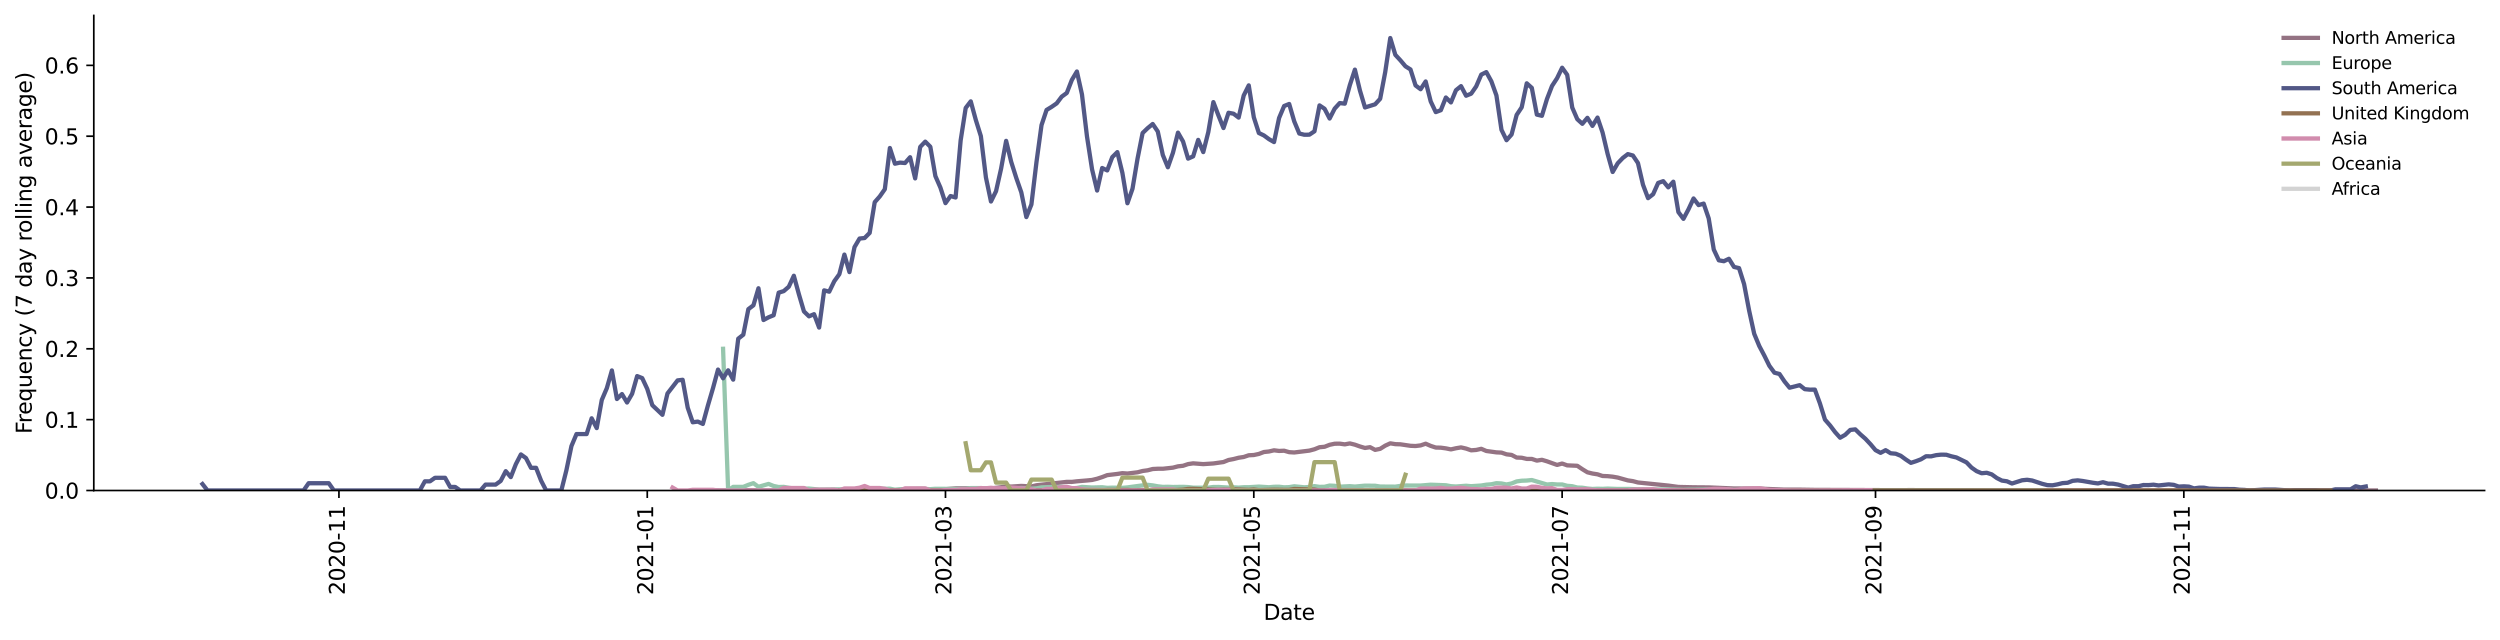 <?xml version="1.0" encoding="utf-8" standalone="no"?>
<!DOCTYPE svg PUBLIC "-//W3C//DTD SVG 1.1//EN"
  "http://www.w3.org/Graphics/SVG/1.1/DTD/svg11.dtd">
<svg height="298.621pt" version="1.1" viewBox="0 0 1166.981 298.621" width="1166.981pt" xmlns="http://www.w3.org/2000/svg" xmlns:xlink="http://www.w3.org/1999/xlink">
 <defs>
  <style type="text/css">*{stroke-linecap:butt;stroke-linejoin:round;}</style>
 </defs>
 <g id="figure_1">
  <g id="patch_1">
   <path d="M 0 298.621 
L 1166.981 298.621 
L 1166.981 0 
L 0 0 
z
" style="fill:#ffffff;"/>
  </g>
  <g id="axes_1">
   <g id="patch_2">
    <path d="M 43.781 228.96 
L 1159.781 228.96 
L 1159.781 7.2 
L 43.781 7.2 
z
" style="fill:#ffffff;"/>
   </g>
   <g id="matplotlib.axis_1">
    <g id="xtick_1">
     <g id="line2d_1">
      <defs>
       <path d="M 0 0 
L 0 3.5 
" id="m25753dcd6e" style="stroke:#000000;stroke-width:0.8;"/>
      </defs>
      <g>
       <use style="stroke:#000000;stroke-width:0.8;" x="158.213" xlink:href="#m25753dcd6e" y="228.96"/>
      </g>
     </g>
     <g id="text_1">
      <!-- 2020-11 -->
      <g transform="translate(160.972 277.743)rotate(-90)scale(0.1 -0.1)">
       <defs>
        <path d="M 1228 531 
L 3431 531 
L 3431 0 
L 469 0 
L 469 531 
Q 828 903 1448 1529 
Q 2069 2156 2228 2338 
Q 2531 2678 2651 2914 
Q 2772 3150 2772 3378 
Q 2772 3750 2511 3984 
Q 2250 4219 1831 4219 
Q 1534 4219 1204 4116 
Q 875 4013 500 3803 
L 500 4441 
Q 881 4594 1212 4672 
Q 1544 4750 1819 4750 
Q 2544 4750 2975 4387 
Q 3406 4025 3406 3419 
Q 3406 3131 3298 2873 
Q 3191 2616 2906 2266 
Q 2828 2175 2409 1742 
Q 1991 1309 1228 531 
z
" id="DejaVuSans-32" transform="scale(0.016)"/>
        <path d="M 2034 4250 
Q 1547 4250 1301 3770 
Q 1056 3291 1056 2328 
Q 1056 1369 1301 889 
Q 1547 409 2034 409 
Q 2525 409 2770 889 
Q 3016 1369 3016 2328 
Q 3016 3291 2770 3770 
Q 2525 4250 2034 4250 
z
M 2034 4750 
Q 2819 4750 3233 4129 
Q 3647 3509 3647 2328 
Q 3647 1150 3233 529 
Q 2819 -91 2034 -91 
Q 1250 -91 836 529 
Q 422 1150 422 2328 
Q 422 3509 836 4129 
Q 1250 4750 2034 4750 
z
" id="DejaVuSans-30" transform="scale(0.016)"/>
        <path d="M 313 2009 
L 1997 2009 
L 1997 1497 
L 313 1497 
L 313 2009 
z
" id="DejaVuSans-2d" transform="scale(0.016)"/>
        <path d="M 794 531 
L 1825 531 
L 1825 4091 
L 703 3866 
L 703 4441 
L 1819 4666 
L 2450 4666 
L 2450 531 
L 3481 531 
L 3481 0 
L 794 0 
L 794 531 
z
" id="DejaVuSans-31" transform="scale(0.016)"/>
       </defs>
       <use xlink:href="#DejaVuSans-32"/>
       <use x="63.623" xlink:href="#DejaVuSans-30"/>
       <use x="127.246" xlink:href="#DejaVuSans-32"/>
       <use x="190.869" xlink:href="#DejaVuSans-30"/>
       <use x="254.492" xlink:href="#DejaVuSans-2d"/>
       <use x="290.576" xlink:href="#DejaVuSans-31"/>
       <use x="354.199" xlink:href="#DejaVuSans-31"/>
      </g>
     </g>
    </g>
    <g id="xtick_2">
     <g id="line2d_2">
      <g>
       <use style="stroke:#000000;stroke-width:0.8;" x="302.136" xlink:href="#m25753dcd6e" y="228.96"/>
      </g>
     </g>
     <g id="text_2">
      <!-- 2021-01 -->
      <g transform="translate(304.896 277.743)rotate(-90)scale(0.1 -0.1)">
       <use xlink:href="#DejaVuSans-32"/>
       <use x="63.623" xlink:href="#DejaVuSans-30"/>
       <use x="127.246" xlink:href="#DejaVuSans-32"/>
       <use x="190.869" xlink:href="#DejaVuSans-31"/>
       <use x="254.492" xlink:href="#DejaVuSans-2d"/>
       <use x="290.576" xlink:href="#DejaVuSans-30"/>
       <use x="354.199" xlink:href="#DejaVuSans-31"/>
      </g>
     </g>
    </g>
    <g id="xtick_3">
     <g id="line2d_3">
      <g>
       <use style="stroke:#000000;stroke-width:0.8;" x="441.342" xlink:href="#m25753dcd6e" y="228.96"/>
      </g>
     </g>
     <g id="text_3">
      <!-- 2021-03 -->
      <g transform="translate(444.101 277.743)rotate(-90)scale(0.1 -0.1)">
       <defs>
        <path d="M 2597 2516 
Q 3050 2419 3304 2112 
Q 3559 1806 3559 1356 
Q 3559 666 3084 287 
Q 2609 -91 1734 -91 
Q 1441 -91 1130 -33 
Q 819 25 488 141 
L 488 750 
Q 750 597 1062 519 
Q 1375 441 1716 441 
Q 2309 441 2620 675 
Q 2931 909 2931 1356 
Q 2931 1769 2642 2001 
Q 2353 2234 1838 2234 
L 1294 2234 
L 1294 2753 
L 1863 2753 
Q 2328 2753 2575 2939 
Q 2822 3125 2822 3475 
Q 2822 3834 2567 4026 
Q 2313 4219 1838 4219 
Q 1578 4219 1281 4162 
Q 984 4106 628 3988 
L 628 4550 
Q 988 4650 1302 4700 
Q 1616 4750 1894 4750 
Q 2613 4750 3031 4423 
Q 3450 4097 3450 3541 
Q 3450 3153 3228 2886 
Q 3006 2619 2597 2516 
z
" id="DejaVuSans-33" transform="scale(0.016)"/>
       </defs>
       <use xlink:href="#DejaVuSans-32"/>
       <use x="63.623" xlink:href="#DejaVuSans-30"/>
       <use x="127.246" xlink:href="#DejaVuSans-32"/>
       <use x="190.869" xlink:href="#DejaVuSans-31"/>
       <use x="254.492" xlink:href="#DejaVuSans-2d"/>
       <use x="290.576" xlink:href="#DejaVuSans-30"/>
       <use x="354.199" xlink:href="#DejaVuSans-33"/>
      </g>
     </g>
    </g>
    <g id="xtick_4">
     <g id="line2d_4">
      <g>
       <use style="stroke:#000000;stroke-width:0.8;" x="585.265" xlink:href="#m25753dcd6e" y="228.96"/>
      </g>
     </g>
     <g id="text_4">
      <!-- 2021-05 -->
      <g transform="translate(588.025 277.743)rotate(-90)scale(0.1 -0.1)">
       <defs>
        <path d="M 691 4666 
L 3169 4666 
L 3169 4134 
L 1269 4134 
L 1269 2991 
Q 1406 3038 1543 3061 
Q 1681 3084 1819 3084 
Q 2600 3084 3056 2656 
Q 3513 2228 3513 1497 
Q 3513 744 3044 326 
Q 2575 -91 1722 -91 
Q 1428 -91 1123 -41 
Q 819 9 494 109 
L 494 744 
Q 775 591 1075 516 
Q 1375 441 1709 441 
Q 2250 441 2565 725 
Q 2881 1009 2881 1497 
Q 2881 1984 2565 2268 
Q 2250 2553 1709 2553 
Q 1456 2553 1204 2497 
Q 953 2441 691 2322 
L 691 4666 
z
" id="DejaVuSans-35" transform="scale(0.016)"/>
       </defs>
       <use xlink:href="#DejaVuSans-32"/>
       <use x="63.623" xlink:href="#DejaVuSans-30"/>
       <use x="127.246" xlink:href="#DejaVuSans-32"/>
       <use x="190.869" xlink:href="#DejaVuSans-31"/>
       <use x="254.492" xlink:href="#DejaVuSans-2d"/>
       <use x="290.576" xlink:href="#DejaVuSans-30"/>
       <use x="354.199" xlink:href="#DejaVuSans-35"/>
      </g>
     </g>
    </g>
    <g id="xtick_5">
     <g id="line2d_5">
      <g>
       <use style="stroke:#000000;stroke-width:0.8;" x="729.189" xlink:href="#m25753dcd6e" y="228.96"/>
      </g>
     </g>
     <g id="text_5">
      <!-- 2021-07 -->
      <g transform="translate(731.949 277.743)rotate(-90)scale(0.1 -0.1)">
       <defs>
        <path d="M 525 4666 
L 3525 4666 
L 3525 4397 
L 1831 0 
L 1172 0 
L 2766 4134 
L 525 4134 
L 525 4666 
z
" id="DejaVuSans-37" transform="scale(0.016)"/>
       </defs>
       <use xlink:href="#DejaVuSans-32"/>
       <use x="63.623" xlink:href="#DejaVuSans-30"/>
       <use x="127.246" xlink:href="#DejaVuSans-32"/>
       <use x="190.869" xlink:href="#DejaVuSans-31"/>
       <use x="254.492" xlink:href="#DejaVuSans-2d"/>
       <use x="290.576" xlink:href="#DejaVuSans-30"/>
       <use x="354.199" xlink:href="#DejaVuSans-37"/>
      </g>
     </g>
    </g>
    <g id="xtick_6">
     <g id="line2d_6">
      <g>
       <use style="stroke:#000000;stroke-width:0.8;" x="875.473" xlink:href="#m25753dcd6e" y="228.96"/>
      </g>
     </g>
     <g id="text_6">
      <!-- 2021-09 -->
      <g transform="translate(878.232 277.743)rotate(-90)scale(0.1 -0.1)">
       <defs>
        <path d="M 703 97 
L 703 672 
Q 941 559 1184 500 
Q 1428 441 1663 441 
Q 2288 441 2617 861 
Q 2947 1281 2994 2138 
Q 2813 1869 2534 1725 
Q 2256 1581 1919 1581 
Q 1219 1581 811 2004 
Q 403 2428 403 3163 
Q 403 3881 828 4315 
Q 1253 4750 1959 4750 
Q 2769 4750 3195 4129 
Q 3622 3509 3622 2328 
Q 3622 1225 3098 567 
Q 2575 -91 1691 -91 
Q 1453 -91 1209 -44 
Q 966 3 703 97 
z
M 1959 2075 
Q 2384 2075 2632 2365 
Q 2881 2656 2881 3163 
Q 2881 3666 2632 3958 
Q 2384 4250 1959 4250 
Q 1534 4250 1286 3958 
Q 1038 3666 1038 3163 
Q 1038 2656 1286 2365 
Q 1534 2075 1959 2075 
z
" id="DejaVuSans-39" transform="scale(0.016)"/>
       </defs>
       <use xlink:href="#DejaVuSans-32"/>
       <use x="63.623" xlink:href="#DejaVuSans-30"/>
       <use x="127.246" xlink:href="#DejaVuSans-32"/>
       <use x="190.869" xlink:href="#DejaVuSans-31"/>
       <use x="254.492" xlink:href="#DejaVuSans-2d"/>
       <use x="290.576" xlink:href="#DejaVuSans-30"/>
       <use x="354.199" xlink:href="#DejaVuSans-39"/>
      </g>
     </g>
    </g>
    <g id="xtick_7">
     <g id="line2d_7">
      <g>
       <use style="stroke:#000000;stroke-width:0.8;" x="1019.396" xlink:href="#m25753dcd6e" y="228.96"/>
      </g>
     </g>
     <g id="text_7">
      <!-- 2021-11 -->
      <g transform="translate(1022.156 277.743)rotate(-90)scale(0.1 -0.1)">
       <use xlink:href="#DejaVuSans-32"/>
       <use x="63.623" xlink:href="#DejaVuSans-30"/>
       <use x="127.246" xlink:href="#DejaVuSans-32"/>
       <use x="190.869" xlink:href="#DejaVuSans-31"/>
       <use x="254.492" xlink:href="#DejaVuSans-2d"/>
       <use x="290.576" xlink:href="#DejaVuSans-31"/>
       <use x="354.199" xlink:href="#DejaVuSans-31"/>
      </g>
     </g>
    </g>
    <g id="text_8">
     <!-- Date -->
     <g transform="translate(589.83 289.341)scale(0.1 -0.1)">
      <defs>
       <path d="M 1259 4147 
L 1259 519 
L 2022 519 
Q 2988 519 3436 956 
Q 3884 1394 3884 2338 
Q 3884 3275 3436 3711 
Q 2988 4147 2022 4147 
L 1259 4147 
z
M 628 4666 
L 1925 4666 
Q 3281 4666 3915 4102 
Q 4550 3538 4550 2338 
Q 4550 1131 3912 565 
Q 3275 0 1925 0 
L 628 0 
L 628 4666 
z
" id="DejaVuSans-44" transform="scale(0.016)"/>
       <path d="M 2194 1759 
Q 1497 1759 1228 1600 
Q 959 1441 959 1056 
Q 959 750 1161 570 
Q 1363 391 1709 391 
Q 2188 391 2477 730 
Q 2766 1069 2766 1631 
L 2766 1759 
L 2194 1759 
z
M 3341 1997 
L 3341 0 
L 2766 0 
L 2766 531 
Q 2569 213 2275 61 
Q 1981 -91 1556 -91 
Q 1019 -91 701 211 
Q 384 513 384 1019 
Q 384 1609 779 1909 
Q 1175 2209 1959 2209 
L 2766 2209 
L 2766 2266 
Q 2766 2663 2505 2880 
Q 2244 3097 1772 3097 
Q 1472 3097 1187 3025 
Q 903 2953 641 2809 
L 641 3341 
Q 956 3463 1253 3523 
Q 1550 3584 1831 3584 
Q 2591 3584 2966 3190 
Q 3341 2797 3341 1997 
z
" id="DejaVuSans-61" transform="scale(0.016)"/>
       <path d="M 1172 4494 
L 1172 3500 
L 2356 3500 
L 2356 3053 
L 1172 3053 
L 1172 1153 
Q 1172 725 1289 603 
Q 1406 481 1766 481 
L 2356 481 
L 2356 0 
L 1766 0 
Q 1100 0 847 248 
Q 594 497 594 1153 
L 594 3053 
L 172 3053 
L 172 3500 
L 594 3500 
L 594 4494 
L 1172 4494 
z
" id="DejaVuSans-74" transform="scale(0.016)"/>
       <path d="M 3597 1894 
L 3597 1613 
L 953 1613 
Q 991 1019 1311 708 
Q 1631 397 2203 397 
Q 2534 397 2845 478 
Q 3156 559 3463 722 
L 3463 178 
Q 3153 47 2828 -22 
Q 2503 -91 2169 -91 
Q 1331 -91 842 396 
Q 353 884 353 1716 
Q 353 2575 817 3079 
Q 1281 3584 2069 3584 
Q 2775 3584 3186 3129 
Q 3597 2675 3597 1894 
z
M 3022 2063 
Q 3016 2534 2758 2815 
Q 2500 3097 2075 3097 
Q 1594 3097 1305 2825 
Q 1016 2553 972 2059 
L 3022 2063 
z
" id="DejaVuSans-65" transform="scale(0.016)"/>
      </defs>
      <use xlink:href="#DejaVuSans-44"/>
      <use x="77.002" xlink:href="#DejaVuSans-61"/>
      <use x="138.281" xlink:href="#DejaVuSans-74"/>
      <use x="177.49" xlink:href="#DejaVuSans-65"/>
     </g>
    </g>
   </g>
   <g id="matplotlib.axis_2">
    <g id="ytick_1">
     <g id="line2d_8">
      <defs>
       <path d="M 0 0 
L -3.5 0 
" id="mf85744690d" style="stroke:#000000;stroke-width:0.8;"/>
      </defs>
      <g>
       <use style="stroke:#000000;stroke-width:0.8;" x="43.781" xlink:href="#mf85744690d" y="228.96"/>
      </g>
     </g>
     <g id="text_9">
      <!-- 0.0 -->
      <g transform="translate(20.878 232.759)scale(0.1 -0.1)">
       <defs>
        <path d="M 684 794 
L 1344 794 
L 1344 0 
L 684 0 
L 684 794 
z
" id="DejaVuSans-2e" transform="scale(0.016)"/>
       </defs>
       <use xlink:href="#DejaVuSans-30"/>
       <use x="63.623" xlink:href="#DejaVuSans-2e"/>
       <use x="95.41" xlink:href="#DejaVuSans-30"/>
      </g>
     </g>
    </g>
    <g id="ytick_2">
     <g id="line2d_9">
      <g>
       <use style="stroke:#000000;stroke-width:0.8;" x="43.781" xlink:href="#mf85744690d" y="195.885"/>
      </g>
     </g>
     <g id="text_10">
      <!-- 0.1 -->
      <g transform="translate(20.878 199.684)scale(0.1 -0.1)">
       <use xlink:href="#DejaVuSans-30"/>
       <use x="63.623" xlink:href="#DejaVuSans-2e"/>
       <use x="95.41" xlink:href="#DejaVuSans-31"/>
      </g>
     </g>
    </g>
    <g id="ytick_3">
     <g id="line2d_10">
      <g>
       <use style="stroke:#000000;stroke-width:0.8;" x="43.781" xlink:href="#mf85744690d" y="162.809"/>
      </g>
     </g>
     <g id="text_11">
      <!-- 0.2 -->
      <g transform="translate(20.878 166.609)scale(0.1 -0.1)">
       <use xlink:href="#DejaVuSans-30"/>
       <use x="63.623" xlink:href="#DejaVuSans-2e"/>
       <use x="95.41" xlink:href="#DejaVuSans-32"/>
      </g>
     </g>
    </g>
    <g id="ytick_4">
     <g id="line2d_11">
      <g>
       <use style="stroke:#000000;stroke-width:0.8;" x="43.781" xlink:href="#mf85744690d" y="129.734"/>
      </g>
     </g>
     <g id="text_12">
      <!-- 0.3 -->
      <g transform="translate(20.878 133.533)scale(0.1 -0.1)">
       <use xlink:href="#DejaVuSans-30"/>
       <use x="63.623" xlink:href="#DejaVuSans-2e"/>
       <use x="95.41" xlink:href="#DejaVuSans-33"/>
      </g>
     </g>
    </g>
    <g id="ytick_5">
     <g id="line2d_12">
      <g>
       <use style="stroke:#000000;stroke-width:0.8;" x="43.781" xlink:href="#mf85744690d" y="96.659"/>
      </g>
     </g>
     <g id="text_13">
      <!-- 0.4 -->
      <g transform="translate(20.878 100.458)scale(0.1 -0.1)">
       <defs>
        <path d="M 2419 4116 
L 825 1625 
L 2419 1625 
L 2419 4116 
z
M 2253 4666 
L 3047 4666 
L 3047 1625 
L 3713 1625 
L 3713 1100 
L 3047 1100 
L 3047 0 
L 2419 0 
L 2419 1100 
L 313 1100 
L 313 1709 
L 2253 4666 
z
" id="DejaVuSans-34" transform="scale(0.016)"/>
       </defs>
       <use xlink:href="#DejaVuSans-30"/>
       <use x="63.623" xlink:href="#DejaVuSans-2e"/>
       <use x="95.41" xlink:href="#DejaVuSans-34"/>
      </g>
     </g>
    </g>
    <g id="ytick_6">
     <g id="line2d_13">
      <g>
       <use style="stroke:#000000;stroke-width:0.8;" x="43.781" xlink:href="#mf85744690d" y="63.584"/>
      </g>
     </g>
     <g id="text_14">
      <!-- 0.5 -->
      <g transform="translate(20.878 67.383)scale(0.1 -0.1)">
       <use xlink:href="#DejaVuSans-30"/>
       <use x="63.623" xlink:href="#DejaVuSans-2e"/>
       <use x="95.41" xlink:href="#DejaVuSans-35"/>
      </g>
     </g>
    </g>
    <g id="ytick_7">
     <g id="line2d_14">
      <g>
       <use style="stroke:#000000;stroke-width:0.8;" x="43.781" xlink:href="#mf85744690d" y="30.508"/>
      </g>
     </g>
     <g id="text_15">
      <!-- 0.6 -->
      <g transform="translate(20.878 34.307)scale(0.1 -0.1)">
       <defs>
        <path d="M 2113 2584 
Q 1688 2584 1439 2293 
Q 1191 2003 1191 1497 
Q 1191 994 1439 701 
Q 1688 409 2113 409 
Q 2538 409 2786 701 
Q 3034 994 3034 1497 
Q 3034 2003 2786 2293 
Q 2538 2584 2113 2584 
z
M 3366 4563 
L 3366 3988 
Q 3128 4100 2886 4159 
Q 2644 4219 2406 4219 
Q 1781 4219 1451 3797 
Q 1122 3375 1075 2522 
Q 1259 2794 1537 2939 
Q 1816 3084 2150 3084 
Q 2853 3084 3261 2657 
Q 3669 2231 3669 1497 
Q 3669 778 3244 343 
Q 2819 -91 2113 -91 
Q 1303 -91 875 529 
Q 447 1150 447 2328 
Q 447 3434 972 4092 
Q 1497 4750 2381 4750 
Q 2619 4750 2861 4703 
Q 3103 4656 3366 4563 
z
" id="DejaVuSans-36" transform="scale(0.016)"/>
       </defs>
       <use xlink:href="#DejaVuSans-30"/>
       <use x="63.623" xlink:href="#DejaVuSans-2e"/>
       <use x="95.41" xlink:href="#DejaVuSans-36"/>
      </g>
     </g>
    </g>
    <g id="text_16">
     <!-- Frequency (7 day rolling average) -->
     <g transform="translate(14.798 202.529)rotate(-90)scale(0.1 -0.1)">
      <defs>
       <path d="M 628 4666 
L 3309 4666 
L 3309 4134 
L 1259 4134 
L 1259 2759 
L 3109 2759 
L 3109 2228 
L 1259 2228 
L 1259 0 
L 628 0 
L 628 4666 
z
" id="DejaVuSans-46" transform="scale(0.016)"/>
       <path d="M 2631 2963 
Q 2534 3019 2420 3045 
Q 2306 3072 2169 3072 
Q 1681 3072 1420 2755 
Q 1159 2438 1159 1844 
L 1159 0 
L 581 0 
L 581 3500 
L 1159 3500 
L 1159 2956 
Q 1341 3275 1631 3429 
Q 1922 3584 2338 3584 
Q 2397 3584 2469 3576 
Q 2541 3569 2628 3553 
L 2631 2963 
z
" id="DejaVuSans-72" transform="scale(0.016)"/>
       <path d="M 947 1747 
Q 947 1113 1208 752 
Q 1469 391 1925 391 
Q 2381 391 2643 752 
Q 2906 1113 2906 1747 
Q 2906 2381 2643 2742 
Q 2381 3103 1925 3103 
Q 1469 3103 1208 2742 
Q 947 2381 947 1747 
z
M 2906 525 
Q 2725 213 2448 61 
Q 2172 -91 1784 -91 
Q 1150 -91 751 415 
Q 353 922 353 1747 
Q 353 2572 751 3078 
Q 1150 3584 1784 3584 
Q 2172 3584 2448 3432 
Q 2725 3281 2906 2969 
L 2906 3500 
L 3481 3500 
L 3481 -1331 
L 2906 -1331 
L 2906 525 
z
" id="DejaVuSans-71" transform="scale(0.016)"/>
       <path d="M 544 1381 
L 544 3500 
L 1119 3500 
L 1119 1403 
Q 1119 906 1312 657 
Q 1506 409 1894 409 
Q 2359 409 2629 706 
Q 2900 1003 2900 1516 
L 2900 3500 
L 3475 3500 
L 3475 0 
L 2900 0 
L 2900 538 
Q 2691 219 2414 64 
Q 2138 -91 1772 -91 
Q 1169 -91 856 284 
Q 544 659 544 1381 
z
M 1991 3584 
L 1991 3584 
z
" id="DejaVuSans-75" transform="scale(0.016)"/>
       <path d="M 3513 2113 
L 3513 0 
L 2938 0 
L 2938 2094 
Q 2938 2591 2744 2837 
Q 2550 3084 2163 3084 
Q 1697 3084 1428 2787 
Q 1159 2491 1159 1978 
L 1159 0 
L 581 0 
L 581 3500 
L 1159 3500 
L 1159 2956 
Q 1366 3272 1645 3428 
Q 1925 3584 2291 3584 
Q 2894 3584 3203 3211 
Q 3513 2838 3513 2113 
z
" id="DejaVuSans-6e" transform="scale(0.016)"/>
       <path d="M 3122 3366 
L 3122 2828 
Q 2878 2963 2633 3030 
Q 2388 3097 2138 3097 
Q 1578 3097 1268 2742 
Q 959 2388 959 1747 
Q 959 1106 1268 751 
Q 1578 397 2138 397 
Q 2388 397 2633 464 
Q 2878 531 3122 666 
L 3122 134 
Q 2881 22 2623 -34 
Q 2366 -91 2075 -91 
Q 1284 -91 818 406 
Q 353 903 353 1747 
Q 353 2603 823 3093 
Q 1294 3584 2113 3584 
Q 2378 3584 2631 3529 
Q 2884 3475 3122 3366 
z
" id="DejaVuSans-63" transform="scale(0.016)"/>
       <path d="M 2059 -325 
Q 1816 -950 1584 -1140 
Q 1353 -1331 966 -1331 
L 506 -1331 
L 506 -850 
L 844 -850 
Q 1081 -850 1212 -737 
Q 1344 -625 1503 -206 
L 1606 56 
L 191 3500 
L 800 3500 
L 1894 763 
L 2988 3500 
L 3597 3500 
L 2059 -325 
z
" id="DejaVuSans-79" transform="scale(0.016)"/>
       <path id="DejaVuSans-20" transform="scale(0.016)"/>
       <path d="M 1984 4856 
Q 1566 4138 1362 3434 
Q 1159 2731 1159 2009 
Q 1159 1288 1364 580 
Q 1569 -128 1984 -844 
L 1484 -844 
Q 1016 -109 783 600 
Q 550 1309 550 2009 
Q 550 2706 781 3412 
Q 1013 4119 1484 4856 
L 1984 4856 
z
" id="DejaVuSans-28" transform="scale(0.016)"/>
       <path d="M 2906 2969 
L 2906 4863 
L 3481 4863 
L 3481 0 
L 2906 0 
L 2906 525 
Q 2725 213 2448 61 
Q 2172 -91 1784 -91 
Q 1150 -91 751 415 
Q 353 922 353 1747 
Q 353 2572 751 3078 
Q 1150 3584 1784 3584 
Q 2172 3584 2448 3432 
Q 2725 3281 2906 2969 
z
M 947 1747 
Q 947 1113 1208 752 
Q 1469 391 1925 391 
Q 2381 391 2643 752 
Q 2906 1113 2906 1747 
Q 2906 2381 2643 2742 
Q 2381 3103 1925 3103 
Q 1469 3103 1208 2742 
Q 947 2381 947 1747 
z
" id="DejaVuSans-64" transform="scale(0.016)"/>
       <path d="M 1959 3097 
Q 1497 3097 1228 2736 
Q 959 2375 959 1747 
Q 959 1119 1226 758 
Q 1494 397 1959 397 
Q 2419 397 2687 759 
Q 2956 1122 2956 1747 
Q 2956 2369 2687 2733 
Q 2419 3097 1959 3097 
z
M 1959 3584 
Q 2709 3584 3137 3096 
Q 3566 2609 3566 1747 
Q 3566 888 3137 398 
Q 2709 -91 1959 -91 
Q 1206 -91 779 398 
Q 353 888 353 1747 
Q 353 2609 779 3096 
Q 1206 3584 1959 3584 
z
" id="DejaVuSans-6f" transform="scale(0.016)"/>
       <path d="M 603 4863 
L 1178 4863 
L 1178 0 
L 603 0 
L 603 4863 
z
" id="DejaVuSans-6c" transform="scale(0.016)"/>
       <path d="M 603 3500 
L 1178 3500 
L 1178 0 
L 603 0 
L 603 3500 
z
M 603 4863 
L 1178 4863 
L 1178 4134 
L 603 4134 
L 603 4863 
z
" id="DejaVuSans-69" transform="scale(0.016)"/>
       <path d="M 2906 1791 
Q 2906 2416 2648 2759 
Q 2391 3103 1925 3103 
Q 1463 3103 1205 2759 
Q 947 2416 947 1791 
Q 947 1169 1205 825 
Q 1463 481 1925 481 
Q 2391 481 2648 825 
Q 2906 1169 2906 1791 
z
M 3481 434 
Q 3481 -459 3084 -895 
Q 2688 -1331 1869 -1331 
Q 1566 -1331 1297 -1286 
Q 1028 -1241 775 -1147 
L 775 -588 
Q 1028 -725 1275 -790 
Q 1522 -856 1778 -856 
Q 2344 -856 2625 -561 
Q 2906 -266 2906 331 
L 2906 616 
Q 2728 306 2450 153 
Q 2172 0 1784 0 
Q 1141 0 747 490 
Q 353 981 353 1791 
Q 353 2603 747 3093 
Q 1141 3584 1784 3584 
Q 2172 3584 2450 3431 
Q 2728 3278 2906 2969 
L 2906 3500 
L 3481 3500 
L 3481 434 
z
" id="DejaVuSans-67" transform="scale(0.016)"/>
       <path d="M 191 3500 
L 800 3500 
L 1894 563 
L 2988 3500 
L 3597 3500 
L 2284 0 
L 1503 0 
L 191 3500 
z
" id="DejaVuSans-76" transform="scale(0.016)"/>
       <path d="M 513 4856 
L 1013 4856 
Q 1481 4119 1714 3412 
Q 1947 2706 1947 2009 
Q 1947 1309 1714 600 
Q 1481 -109 1013 -844 
L 513 -844 
Q 928 -128 1133 580 
Q 1338 1288 1338 2009 
Q 1338 2731 1133 3434 
Q 928 4138 513 4856 
z
" id="DejaVuSans-29" transform="scale(0.016)"/>
      </defs>
      <use xlink:href="#DejaVuSans-46"/>
      <use x="50.27" xlink:href="#DejaVuSans-72"/>
      <use x="89.133" xlink:href="#DejaVuSans-65"/>
      <use x="150.656" xlink:href="#DejaVuSans-71"/>
      <use x="214.133" xlink:href="#DejaVuSans-75"/>
      <use x="277.512" xlink:href="#DejaVuSans-65"/>
      <use x="339.035" xlink:href="#DejaVuSans-6e"/>
      <use x="402.414" xlink:href="#DejaVuSans-63"/>
      <use x="457.395" xlink:href="#DejaVuSans-79"/>
      <use x="516.574" xlink:href="#DejaVuSans-20"/>
      <use x="548.361" xlink:href="#DejaVuSans-28"/>
      <use x="587.375" xlink:href="#DejaVuSans-37"/>
      <use x="650.998" xlink:href="#DejaVuSans-20"/>
      <use x="682.785" xlink:href="#DejaVuSans-64"/>
      <use x="746.262" xlink:href="#DejaVuSans-61"/>
      <use x="807.541" xlink:href="#DejaVuSans-79"/>
      <use x="866.721" xlink:href="#DejaVuSans-20"/>
      <use x="898.508" xlink:href="#DejaVuSans-72"/>
      <use x="937.371" xlink:href="#DejaVuSans-6f"/>
      <use x="998.553" xlink:href="#DejaVuSans-6c"/>
      <use x="1026.336" xlink:href="#DejaVuSans-6c"/>
      <use x="1054.119" xlink:href="#DejaVuSans-69"/>
      <use x="1081.902" xlink:href="#DejaVuSans-6e"/>
      <use x="1145.281" xlink:href="#DejaVuSans-67"/>
      <use x="1208.758" xlink:href="#DejaVuSans-20"/>
      <use x="1240.545" xlink:href="#DejaVuSans-61"/>
      <use x="1301.824" xlink:href="#DejaVuSans-76"/>
      <use x="1361.004" xlink:href="#DejaVuSans-65"/>
      <use x="1422.527" xlink:href="#DejaVuSans-72"/>
      <use x="1463.641" xlink:href="#DejaVuSans-61"/>
      <use x="1524.92" xlink:href="#DejaVuSans-67"/>
      <use x="1588.396" xlink:href="#DejaVuSans-65"/>
      <use x="1649.92" xlink:href="#DejaVuSans-29"/>
     </g>
    </g>
   </g>
   <g id="line2d_15">
    <path clip-path="url(#p0a64ebe422)" d="M 330.449 228.875 
L 337.528 228.96 
L 342.246 228.866 
L 349.325 228.806 
L 354.043 228.901 
L 363.481 228.935 
L 372.919 228.91 
L 382.356 228.937 
L 401.232 228.81 
L 405.95 228.845 
L 410.669 228.808 
L 420.107 228.894 
L 422.466 228.92 
L 431.904 228.457 
L 441.342 228.359 
L 446.06 227.967 
L 453.139 227.95 
L 457.857 228.148 
L 460.217 228.007 
L 462.576 227.989 
L 467.295 227.44 
L 469.654 227.038 
L 472.014 227.128 
L 476.733 226.823 
L 481.451 227.071 
L 483.811 226.521 
L 497.967 224.931 
L 500.327 224.947 
L 502.686 224.669 
L 507.405 224.274 
L 509.764 224.04 
L 512.124 223.475 
L 514.483 222.703 
L 516.843 221.793 
L 521.561 221.23 
L 523.921 220.868 
L 526.28 221.041 
L 530.999 220.467 
L 533.358 219.856 
L 535.718 219.532 
L 538.077 218.928 
L 540.437 218.81 
L 542.796 218.812 
L 547.515 218.295 
L 549.874 217.684 
L 552.234 217.423 
L 554.593 216.635 
L 556.952 216.288 
L 561.671 216.647 
L 566.39 216.34 
L 571.109 215.675 
L 573.468 214.725 
L 575.828 214.277 
L 578.187 213.673 
L 580.547 213.316 
L 582.906 212.517 
L 585.265 212.399 
L 587.625 211.893 
L 589.984 210.999 
L 592.344 210.749 
L 594.703 210.201 
L 597.062 210.496 
L 599.422 210.39 
L 601.781 211.066 
L 604.141 211.211 
L 611.219 210.343 
L 613.578 209.714 
L 615.938 208.769 
L 618.297 208.548 
L 620.657 207.63 
L 623.016 207.127 
L 625.375 207.092 
L 627.735 207.428 
L 630.094 206.982 
L 632.454 207.569 
L 634.813 208.409 
L 637.172 209.106 
L 639.532 208.736 
L 641.891 209.998 
L 644.251 209.515 
L 646.61 208.031 
L 648.969 206.941 
L 651.329 207.327 
L 653.688 207.401 
L 658.407 208.1 
L 660.766 208.2 
L 663.126 207.91 
L 665.485 207.118 
L 667.845 208.143 
L 670.204 208.914 
L 672.563 208.975 
L 674.923 209.296 
L 677.282 209.778 
L 679.642 209.239 
L 682.001 208.845 
L 684.361 209.392 
L 686.72 210.206 
L 689.079 210.033 
L 691.439 209.5 
L 693.798 210.516 
L 698.517 211.161 
L 700.876 211.272 
L 703.236 212.077 
L 705.595 212.357 
L 707.955 213.581 
L 710.314 213.671 
L 712.673 214.217 
L 715.033 214.223 
L 717.392 215.008 
L 719.752 214.635 
L 722.111 215.337 
L 726.83 217.026 
L 729.189 216.377 
L 731.549 217.223 
L 736.268 217.429 
L 738.627 219.015 
L 740.986 220.462 
L 743.346 221.04 
L 745.705 221.41 
L 748.065 222.185 
L 750.424 222.269 
L 752.783 222.508 
L 755.143 222.92 
L 759.862 224.242 
L 762.221 224.591 
L 764.58 225.22 
L 778.737 226.665 
L 783.456 227.299 
L 790.534 227.46 
L 797.612 227.517 
L 809.409 228.018 
L 821.206 228.074 
L 833.003 228.556 
L 840.081 228.546 
L 847.16 228.663 
L 861.316 228.707 
L 884.91 228.812 
L 891.988 228.768 
L 910.864 228.877 
L 920.301 228.865 
L 932.098 228.938 
L 960.411 228.933 
L 972.208 228.923 
L 986.365 228.883 
L 998.162 228.906 
L 1026.475 228.927 
L 1109.054 228.949 
L 1109.054 228.949 
" style="fill:none;stroke:#947383;stroke-linecap:square;stroke-width:2;"/>
   </g>
   <g id="line2d_16">
    <path clip-path="url(#p0a64ebe422)" d="M 337.528 162.809 
L 339.887 228.96 
L 342.246 227.264 
L 346.965 227.264 
L 349.325 226.312 
L 351.684 225.543 
L 354.043 227.239 
L 358.762 225.894 
L 361.122 226.846 
L 363.481 227.341 
L 365.84 227.273 
L 368.2 227.7 
L 370.559 228 
L 372.919 227.866 
L 375.278 228.084 
L 377.637 228.053 
L 382.356 228.536 
L 394.153 228.387 
L 398.872 228.502 
L 401.232 228.398 
L 403.591 228.544 
L 405.95 228.099 
L 410.669 228.194 
L 415.388 228.111 
L 417.747 228.576 
L 420.107 228.353 
L 429.544 228.19 
L 434.263 228.335 
L 436.623 228.156 
L 450.779 228.251 
L 453.139 227.82 
L 457.857 227.826 
L 460.217 227.972 
L 462.576 227.946 
L 464.936 228.289 
L 467.295 228.283 
L 472.014 227.963 
L 474.373 227.951 
L 476.733 227.797 
L 481.451 228.093 
L 483.811 227.973 
L 486.17 227.497 
L 490.889 227.325 
L 495.608 227.305 
L 500.327 227.956 
L 502.686 227.781 
L 505.046 227.279 
L 509.764 227.565 
L 514.483 227.446 
L 516.843 227.723 
L 519.202 227.626 
L 523.921 227.717 
L 526.28 227.51 
L 533.358 226.564 
L 535.718 226.308 
L 538.077 226.572 
L 540.437 227 
L 542.796 227.279 
L 545.155 227.221 
L 547.515 227.325 
L 552.234 227.251 
L 554.593 227.361 
L 556.952 227.633 
L 564.031 227.635 
L 566.39 227.329 
L 568.75 227.314 
L 573.468 227.585 
L 575.828 227.477 
L 578.187 227.607 
L 580.547 227.44 
L 582.906 227.43 
L 587.625 227.137 
L 592.344 227.446 
L 594.703 227.226 
L 597.062 227.206 
L 599.422 227.477 
L 601.781 227.39 
L 604.141 226.995 
L 608.859 227.471 
L 611.219 227.317 
L 613.578 226.915 
L 615.938 227.265 
L 618.297 227.223 
L 620.657 226.653 
L 623.016 226.78 
L 625.375 227.174 
L 630.094 226.94 
L 632.454 227.13 
L 637.172 226.697 
L 641.891 226.746 
L 644.251 227.112 
L 651.329 227.165 
L 653.688 226.815 
L 656.048 226.627 
L 663.126 226.646 
L 667.845 226.255 
L 674.923 226.516 
L 677.282 226.95 
L 679.642 227.088 
L 684.361 226.747 
L 686.72 226.946 
L 691.439 226.634 
L 693.798 226.247 
L 696.158 226.056 
L 698.517 225.545 
L 700.876 225.679 
L 703.236 226.147 
L 705.595 225.677 
L 707.955 224.727 
L 710.314 224.397 
L 712.673 224.313 
L 715.033 224.071 
L 722.111 226.167 
L 724.47 225.957 
L 726.83 226.144 
L 729.189 226.133 
L 731.549 226.772 
L 733.908 226.96 
L 736.268 227.58 
L 738.627 227.664 
L 740.986 228.032 
L 743.346 228.242 
L 745.705 228.129 
L 748.065 228.193 
L 750.424 228.075 
L 755.143 228.244 
L 759.862 228.219 
L 764.58 228.392 
L 766.94 228.388 
L 769.299 228.517 
L 778.737 228.435 
L 785.815 228.666 
L 788.174 228.572 
L 792.893 228.556 
L 797.612 228.503 
L 799.972 228.53 
L 802.331 228.437 
L 807.05 228.566 
L 811.769 228.709 
L 814.128 228.845 
L 818.847 228.862 
L 828.284 228.904 
L 953.333 228.946 
L 953.333 228.946 
" style="fill:none;stroke:#96c6ad;stroke-linecap:square;stroke-width:2;"/>
   </g>
   <g id="line2d_17">
    <path clip-path="url(#p0a64ebe422)" d="M 94.509 225.953 
L 96.868 228.96 
L 141.697 228.96 
L 144.056 225.568 
L 153.494 225.568 
L 155.853 228.96 
L 195.963 228.96 
L 198.322 224.692 
L 200.682 224.692 
L 203.041 223.038 
L 207.76 223.038 
L 210.12 227.306 
L 212.479 227.306 
L 214.838 228.96 
L 224.276 228.96 
L 226.635 226.204 
L 231.354 226.204 
L 233.714 224.508 
L 236.073 219.945 
L 238.432 222.702 
L 240.792 216.688 
L 243.151 212.126 
L 245.511 213.822 
L 247.87 218.384 
L 250.229 218.384 
L 252.589 224.398 
L 254.948 228.96 
L 262.026 228.96 
L 264.386 219.51 
L 266.745 208.216 
L 269.105 202.61 
L 273.824 202.61 
L 276.183 195.26 
L 278.542 199.827 
L 280.902 186.711 
L 283.261 181.198 
L 285.621 172.929 
L 287.98 186.248 
L 290.339 183.955 
L 292.699 187.89 
L 295.058 183.828 
L 297.418 175.559 
L 299.777 176.497 
L 302.136 181.548 
L 304.496 189.144 
L 309.215 193.624 
L 311.574 183.673 
L 316.293 177.568 
L 318.652 177.285 
L 321.012 190.295 
L 323.371 197.12 
L 325.731 196.789 
L 328.09 197.887 
L 330.449 189.272 
L 332.809 181.227 
L 335.168 172.517 
L 337.528 176.586 
L 339.887 172.862 
L 342.246 177.212 
L 344.606 158.101 
L 346.965 156.234 
L 349.325 144.318 
L 351.684 142.516 
L 354.043 134.569 
L 356.403 149.378 
L 358.762 148.115 
L 361.122 147.155 
L 363.481 136.604 
L 365.84 135.889 
L 368.2 133.841 
L 370.559 128.721 
L 372.919 137.366 
L 375.278 145.372 
L 377.637 147.662 
L 379.997 146.666 
L 382.356 152.905 
L 384.716 135.542 
L 387.075 136.155 
L 389.435 131.272 
L 391.794 128.001 
L 394.153 118.844 
L 396.513 127.002 
L 398.872 115.353 
L 401.232 111.349 
L 403.591 111.104 
L 405.95 108.721 
L 408.31 94.376 
L 410.669 91.692 
L 413.029 88.317 
L 415.388 69.09 
L 417.747 76.416 
L 420.107 75.908 
L 422.466 76.09 
L 424.826 73.392 
L 427.185 83.269 
L 429.544 68.571 
L 431.904 66.118 
L 434.263 68.496 
L 436.623 82.181 
L 438.982 87.576 
L 441.342 94.816 
L 443.701 91.516 
L 446.06 92.176 
L 448.42 65.56 
L 450.779 50.384 
L 453.139 47.318 
L 455.498 55.984 
L 457.857 63.553 
L 460.217 82.825 
L 462.576 94.057 
L 464.936 89.253 
L 467.295 78.758 
L 469.654 65.764 
L 472.014 75.532 
L 474.373 83.004 
L 476.733 89.787 
L 479.092 101.322 
L 481.451 95.454 
L 483.811 75.72 
L 486.17 58.412 
L 488.53 51.328 
L 490.889 49.881 
L 493.248 48.249 
L 495.608 45.116 
L 497.967 43.389 
L 500.327 37.322 
L 502.686 33.376 
L 505.046 44.04 
L 507.405 63.772 
L 509.764 79.052 
L 512.124 88.938 
L 514.483 78.428 
L 516.843 79.552 
L 519.202 73.349 
L 521.561 71.007 
L 523.921 80.702 
L 526.28 94.871 
L 528.64 88.097 
L 530.999 74.035 
L 533.358 62.098 
L 535.718 59.823 
L 538.077 57.884 
L 540.437 61.37 
L 542.796 72.363 
L 545.155 78.073 
L 547.515 71.331 
L 549.874 61.916 
L 552.234 66.049 
L 554.593 74.049 
L 556.952 72.99 
L 559.312 65.302 
L 561.671 70.987 
L 564.031 61.645 
L 566.39 47.673 
L 568.75 53.88 
L 571.109 59.76 
L 573.468 52.636 
L 575.828 53.086 
L 578.187 54.886 
L 580.547 44.597 
L 582.906 39.857 
L 585.265 54.735 
L 587.625 62.086 
L 589.984 63.225 
L 592.344 64.954 
L 594.703 66.316 
L 597.062 55.08 
L 599.422 49.488 
L 601.781 48.538 
L 604.141 56.652 
L 606.5 62.327 
L 608.859 62.904 
L 611.219 62.863 
L 613.578 61.283 
L 615.938 49.203 
L 618.297 50.781 
L 620.657 55.322 
L 623.016 50.7 
L 625.375 48.11 
L 627.735 48.386 
L 630.094 39.732 
L 632.454 32.504 
L 634.813 42.268 
L 637.172 50.162 
L 641.891 48.69 
L 644.251 46.116 
L 646.61 33.643 
L 648.969 17.76 
L 651.329 25.604 
L 653.688 28.147 
L 656.048 30.942 
L 658.407 32.426 
L 660.766 39.881 
L 663.126 41.646 
L 665.485 38.029 
L 667.845 47.356 
L 670.204 52.33 
L 672.563 51.44 
L 674.923 45.517 
L 677.282 47.808 
L 679.642 42.105 
L 682.001 40.209 
L 684.361 44.679 
L 686.72 43.733 
L 689.079 40.323 
L 691.439 34.831 
L 693.798 33.661 
L 696.158 37.969 
L 698.517 44.547 
L 700.876 60.598 
L 703.236 65.437 
L 705.595 62.774 
L 707.955 53.654 
L 710.314 50.096 
L 712.673 38.896 
L 715.033 41.014 
L 717.392 53.503 
L 719.752 54.05 
L 722.111 46.23 
L 724.47 40.126 
L 726.83 36.501 
L 729.189 31.619 
L 731.549 34.919 
L 733.908 50.206 
L 736.268 55.642 
L 738.627 57.79 
L 740.986 55.004 
L 743.346 58.759 
L 745.705 54.887 
L 748.065 61.85 
L 750.424 71.836 
L 752.783 80.278 
L 755.143 76.218 
L 757.502 73.749 
L 759.862 71.938 
L 762.221 72.592 
L 764.58 76.102 
L 766.94 86.248 
L 769.299 92.492 
L 771.659 90.659 
L 774.018 85.389 
L 776.377 84.571 
L 778.737 87.448 
L 781.096 84.823 
L 783.456 98.995 
L 785.815 102.15 
L 788.174 97.697 
L 790.534 92.646 
L 792.893 95.735 
L 795.253 95.041 
L 797.612 101.952 
L 799.972 116.48 
L 802.331 121.514 
L 804.69 121.931 
L 807.05 120.805 
L 809.409 124.6 
L 811.769 125.148 
L 814.128 132.611 
L 816.487 145.013 
L 818.847 155.814 
L 821.206 161.499 
L 823.566 165.977 
L 825.925 170.759 
L 828.284 173.97 
L 830.644 174.571 
L 833.003 178.087 
L 835.363 180.981 
L 840.081 179.793 
L 842.441 181.661 
L 844.8 181.887 
L 847.16 181.871 
L 849.519 188.285 
L 851.879 195.875 
L 854.238 198.568 
L 856.597 201.689 
L 858.957 204.322 
L 861.316 202.969 
L 863.676 200.696 
L 866.035 200.426 
L 868.394 202.746 
L 870.754 204.81 
L 873.113 207.328 
L 875.473 210.126 
L 877.832 211.38 
L 880.191 210.138 
L 882.551 211.582 
L 884.91 211.801 
L 887.27 212.766 
L 889.629 214.497 
L 891.988 216.055 
L 894.348 215.295 
L 896.707 214.394 
L 899.067 212.968 
L 901.426 213.024 
L 903.785 212.46 
L 906.145 212.223 
L 908.504 212.27 
L 910.864 212.993 
L 913.223 213.532 
L 917.942 215.825 
L 920.301 218.273 
L 922.661 219.932 
L 925.02 220.907 
L 927.38 220.687 
L 929.739 221.438 
L 932.098 223.143 
L 934.458 224.331 
L 936.817 224.663 
L 939.177 225.699 
L 943.895 224.19 
L 946.255 223.956 
L 948.614 224.302 
L 953.333 225.858 
L 955.692 226.455 
L 958.052 226.54 
L 960.411 226.103 
L 962.771 225.518 
L 965.13 225.353 
L 967.489 224.453 
L 969.849 224.228 
L 972.208 224.526 
L 976.927 225.344 
L 979.287 225.661 
L 981.646 225.091 
L 984.005 225.759 
L 986.365 225.791 
L 988.724 226.198 
L 993.443 227.622 
L 995.802 226.953 
L 998.162 226.974 
L 1000.521 226.407 
L 1002.881 226.446 
L 1005.24 226.249 
L 1007.599 226.602 
L 1012.318 226.101 
L 1014.678 226.325 
L 1017.037 227.135 
L 1019.396 227.013 
L 1021.756 227.147 
L 1024.115 227.978 
L 1026.475 227.653 
L 1028.834 227.653 
L 1031.194 228.092 
L 1035.912 228.251 
L 1042.991 228.299 
L 1045.35 228.592 
L 1047.709 228.684 
L 1050.069 228.96 
L 1054.788 228.641 
L 1057.147 228.503 
L 1061.866 228.503 
L 1066.585 228.822 
L 1068.944 228.96 
L 1071.303 228.783 
L 1080.741 228.783 
L 1083.1 228.96 
L 1087.819 228.96 
L 1090.179 228.413 
L 1097.257 228.413 
L 1099.616 226.975 
L 1101.976 227.522 
L 1104.335 227.092 
L 1104.335 227.092 
" style="fill:none;stroke:#525886;stroke-linecap:square;stroke-width:2;"/>
   </g>
   <g id="line2d_18">
    <path clip-path="url(#p0a64ebe422)" d="M 391.794 228.888 
L 396.513 228.96 
L 410.669 228.874 
L 417.747 228.878 
L 514.483 228.85 
L 516.843 228.708 
L 526.28 228.687 
L 528.64 228.866 
L 533.358 228.742 
L 538.077 228.836 
L 540.437 228.782 
L 545.155 228.906 
L 552.234 228.571 
L 554.593 228.227 
L 556.952 228.177 
L 568.75 228.69 
L 571.109 228.581 
L 573.468 228.634 
L 575.828 228.398 
L 582.906 228.67 
L 585.265 228.489 
L 587.625 228.779 
L 594.703 228.589 
L 599.422 228.661 
L 601.781 228.656 
L 604.141 228.263 
L 613.578 228.511 
L 615.938 228.96 
L 641.891 228.925 
L 646.61 228.83 
L 660.766 228.929 
L 670.204 228.96 
L 1087.819 228.954 
L 1087.819 228.954 
" style="fill:none;stroke:#937252;stroke-linecap:square;stroke-width:2;"/>
   </g>
   <g id="line2d_19">
    <path clip-path="url(#p0a64ebe422)" d="M 313.933 227.596 
L 316.293 228.96 
L 321.012 228.96 
L 323.371 228.637 
L 332.809 228.637 
L 335.168 228.96 
L 363.481 228.96 
L 365.84 227.786 
L 375.278 227.786 
L 377.637 228.96 
L 379.997 228.571 
L 389.435 228.571 
L 391.794 228.96 
L 394.153 228.015 
L 398.872 228.015 
L 401.232 227.657 
L 403.591 226.86 
L 405.95 227.805 
L 410.669 227.805 
L 413.029 228.163 
L 415.388 228.96 
L 420.107 228.96 
L 422.466 227.958 
L 431.904 227.958 
L 434.263 228.96 
L 438.982 228.96 
L 441.342 228.714 
L 446.06 228.714 
L 448.42 228.421 
L 450.779 228.421 
L 453.139 228.241 
L 455.498 228.241 
L 457.857 227.83 
L 460.217 227.917 
L 462.576 227.686 
L 464.936 227.936 
L 469.654 227.935 
L 472.014 227.566 
L 476.733 227.974 
L 479.092 227.974 
L 481.451 228.385 
L 483.811 228.96 
L 486.17 228.96 
L 488.53 228.229 
L 490.889 228.229 
L 493.248 227.678 
L 497.967 227.231 
L 500.327 227.858 
L 502.686 227.858 
L 505.046 228.41 
L 507.405 228.607 
L 516.843 228.771 
L 519.202 228.771 
L 521.561 228.96 
L 535.718 228.96 
L 538.077 228.421 
L 547.515 228.421 
L 549.874 228.96 
L 561.671 228.96 
L 568.75 228.659 
L 573.468 228.659 
L 575.828 228.776 
L 578.187 228.739 
L 580.547 228.879 
L 618.297 228.96 
L 620.657 228.736 
L 641.891 228.811 
L 646.61 228.893 
L 660.766 228.96 
L 663.126 228.049 
L 670.204 228.049 
L 672.563 227.734 
L 674.923 228.088 
L 677.282 228.088 
L 682.001 227.679 
L 686.72 228.315 
L 689.079 228.315 
L 691.439 228.516 
L 693.798 228.289 
L 696.158 228.289 
L 698.517 227.649 
L 703.236 227.649 
L 705.595 228.017 
L 707.955 227.533 
L 710.314 228.032 
L 712.673 228.032 
L 715.033 227.166 
L 717.392 227.235 
L 719.752 227.719 
L 722.111 227.975 
L 724.47 227.842 
L 726.83 228.707 
L 729.189 228.707 
L 731.549 228.366 
L 733.908 228.315 
L 736.268 228.449 
L 740.986 228.375 
L 743.346 228.693 
L 745.705 228.864 
L 759.862 228.908 
L 762.221 228.537 
L 771.659 228.385 
L 774.018 228.756 
L 788.174 228.96 
L 790.534 228.96 
L 795.253 228.768 
L 799.972 228.194 
L 802.331 228.194 
L 807.05 228.386 
L 809.409 228.705 
L 811.769 228.451 
L 814.128 228.076 
L 821.206 227.873 
L 825.925 228.674 
L 835.363 228.933 
L 844.8 228.96 
L 873.113 228.793 
L 873.113 228.793 
" style="fill:none;stroke:#d18cad;stroke-linecap:square;stroke-width:2;"/>
   </g>
   <g id="line2d_20">
    <path clip-path="url(#p0a64ebe422)" d="M 450.779 206.91 
L 453.139 219.51 
L 455.498 219.51 
L 457.857 219.51 
L 460.217 215.835 
L 462.576 215.835 
L 464.936 225.285 
L 467.295 225.285 
L 469.654 225.285 
L 472.014 228.96 
L 474.373 228.96 
L 476.733 228.96 
L 479.092 228.96 
L 481.451 223.871 
L 483.811 223.871 
L 486.17 223.871 
L 488.53 223.871 
L 490.889 223.871 
L 493.248 228.96 
L 495.608 228.96 
L 497.967 228.96 
L 500.327 228.96 
L 502.686 228.96 
L 505.046 228.96 
L 507.405 228.96 
L 509.764 228.96 
L 512.124 228.96 
L 514.483 228.96 
L 516.843 228.96 
L 519.202 228.96 
L 521.561 228.96 
L 523.921 222.946 
L 526.28 222.946 
L 528.64 222.946 
L 530.999 222.946 
L 533.358 222.946 
L 535.718 228.96 
L 538.077 228.96 
L 540.437 228.96 
L 542.796 228.96 
L 545.155 228.96 
L 547.515 228.96 
L 549.874 228.96 
L 552.234 228.96 
L 554.593 228.96 
L 556.952 228.96 
L 559.312 228.96 
L 561.671 228.96 
L 564.031 223.447 
L 566.39 223.447 
L 568.75 223.447 
L 571.109 223.447 
L 573.468 223.447 
L 575.828 228.96 
L 578.187 228.96 
L 580.547 228.96 
L 582.906 228.96 
L 585.265 228.96 
L 587.625 228.96 
L 589.984 228.96 
L 592.344 228.96 
L 594.703 228.96 
L 597.062 228.96 
L 599.422 228.96 
L 601.781 228.96 
L 604.141 228.96 
L 606.5 228.96 
L 608.859 228.96 
L 611.219 228.96 
L 613.578 215.73 
L 615.938 215.73 
L 618.297 215.73 
L 620.657 215.73 
L 623.016 215.73 
L 625.375 228.96 
L 627.735 228.96 
L 630.094 228.96 
L 632.454 228.96 
L 634.813 228.96 
L 637.172 228.96 
L 639.532 228.96 
L 641.891 228.96 
L 644.251 228.96 
L 646.61 228.96 
L 648.969 228.96 
L 651.329 228.96 
L 653.688 228.96 
L 656.048 221.61 
" style="fill:none;stroke:#a4a86f;stroke-linecap:square;stroke-width:2;"/>
   </g>
   <g id="line2d_21">
    <path clip-path="url(#p0a64ebe422)" style="fill:none;stroke:#d3d3d3;stroke-linecap:square;stroke-width:2;"/>
   </g>
   <g id="patch_3">
    <path d="M 43.781 228.96 
L 43.781 7.2 
" style="fill:none;stroke:#000000;stroke-linecap:square;stroke-linejoin:miter;stroke-width:0.8;"/>
   </g>
   <g id="patch_4">
    <path d="M 43.781 228.96 
L 1159.781 228.96 
" style="fill:none;stroke:#000000;stroke-linecap:square;stroke-linejoin:miter;stroke-width:0.8;"/>
   </g>
   <g id="legend_1">
    <g id="line2d_22">
     <path d="M 1065.97 17.679 
L 1081.97 17.679 
" style="fill:none;stroke:#947383;stroke-linecap:square;stroke-width:2;"/>
    </g>
    <g id="line2d_23"/>
    <g id="text_17">
     <!-- North America -->
     <g transform="translate(1088.37 20.479)scale(0.08 -0.08)">
      <defs>
       <path d="M 628 4666 
L 1478 4666 
L 3547 763 
L 3547 4666 
L 4159 4666 
L 4159 0 
L 3309 0 
L 1241 3903 
L 1241 0 
L 628 0 
L 628 4666 
z
" id="DejaVuSans-4e" transform="scale(0.016)"/>
       <path d="M 3513 2113 
L 3513 0 
L 2938 0 
L 2938 2094 
Q 2938 2591 2744 2837 
Q 2550 3084 2163 3084 
Q 1697 3084 1428 2787 
Q 1159 2491 1159 1978 
L 1159 0 
L 581 0 
L 581 4863 
L 1159 4863 
L 1159 2956 
Q 1366 3272 1645 3428 
Q 1925 3584 2291 3584 
Q 2894 3584 3203 3211 
Q 3513 2838 3513 2113 
z
" id="DejaVuSans-68" transform="scale(0.016)"/>
       <path d="M 2188 4044 
L 1331 1722 
L 3047 1722 
L 2188 4044 
z
M 1831 4666 
L 2547 4666 
L 4325 0 
L 3669 0 
L 3244 1197 
L 1141 1197 
L 716 0 
L 50 0 
L 1831 4666 
z
" id="DejaVuSans-41" transform="scale(0.016)"/>
       <path d="M 3328 2828 
Q 3544 3216 3844 3400 
Q 4144 3584 4550 3584 
Q 5097 3584 5394 3201 
Q 5691 2819 5691 2113 
L 5691 0 
L 5113 0 
L 5113 2094 
Q 5113 2597 4934 2840 
Q 4756 3084 4391 3084 
Q 3944 3084 3684 2787 
Q 3425 2491 3425 1978 
L 3425 0 
L 2847 0 
L 2847 2094 
Q 2847 2600 2669 2842 
Q 2491 3084 2119 3084 
Q 1678 3084 1418 2786 
Q 1159 2488 1159 1978 
L 1159 0 
L 581 0 
L 581 3500 
L 1159 3500 
L 1159 2956 
Q 1356 3278 1631 3431 
Q 1906 3584 2284 3584 
Q 2666 3584 2933 3390 
Q 3200 3197 3328 2828 
z
" id="DejaVuSans-6d" transform="scale(0.016)"/>
      </defs>
      <use xlink:href="#DejaVuSans-4e"/>
      <use x="74.805" xlink:href="#DejaVuSans-6f"/>
      <use x="135.986" xlink:href="#DejaVuSans-72"/>
      <use x="177.1" xlink:href="#DejaVuSans-74"/>
      <use x="216.309" xlink:href="#DejaVuSans-68"/>
      <use x="279.688" xlink:href="#DejaVuSans-20"/>
      <use x="311.475" xlink:href="#DejaVuSans-41"/>
      <use x="379.883" xlink:href="#DejaVuSans-6d"/>
      <use x="477.295" xlink:href="#DejaVuSans-65"/>
      <use x="538.818" xlink:href="#DejaVuSans-72"/>
      <use x="579.932" xlink:href="#DejaVuSans-69"/>
      <use x="607.715" xlink:href="#DejaVuSans-63"/>
      <use x="662.695" xlink:href="#DejaVuSans-61"/>
     </g>
    </g>
    <g id="line2d_24">
     <path d="M 1065.97 29.421 
L 1081.97 29.421 
" style="fill:none;stroke:#96c6ad;stroke-linecap:square;stroke-width:2;"/>
    </g>
    <g id="line2d_25"/>
    <g id="text_18">
     <!-- Europe -->
     <g transform="translate(1088.37 32.221)scale(0.08 -0.08)">
      <defs>
       <path d="M 628 4666 
L 3578 4666 
L 3578 4134 
L 1259 4134 
L 1259 2753 
L 3481 2753 
L 3481 2222 
L 1259 2222 
L 1259 531 
L 3634 531 
L 3634 0 
L 628 0 
L 628 4666 
z
" id="DejaVuSans-45" transform="scale(0.016)"/>
       <path d="M 1159 525 
L 1159 -1331 
L 581 -1331 
L 581 3500 
L 1159 3500 
L 1159 2969 
Q 1341 3281 1617 3432 
Q 1894 3584 2278 3584 
Q 2916 3584 3314 3078 
Q 3713 2572 3713 1747 
Q 3713 922 3314 415 
Q 2916 -91 2278 -91 
Q 1894 -91 1617 61 
Q 1341 213 1159 525 
z
M 3116 1747 
Q 3116 2381 2855 2742 
Q 2594 3103 2138 3103 
Q 1681 3103 1420 2742 
Q 1159 2381 1159 1747 
Q 1159 1113 1420 752 
Q 1681 391 2138 391 
Q 2594 391 2855 752 
Q 3116 1113 3116 1747 
z
" id="DejaVuSans-70" transform="scale(0.016)"/>
      </defs>
      <use xlink:href="#DejaVuSans-45"/>
      <use x="63.184" xlink:href="#DejaVuSans-75"/>
      <use x="126.562" xlink:href="#DejaVuSans-72"/>
      <use x="165.426" xlink:href="#DejaVuSans-6f"/>
      <use x="226.607" xlink:href="#DejaVuSans-70"/>
      <use x="290.084" xlink:href="#DejaVuSans-65"/>
     </g>
    </g>
    <g id="line2d_26">
     <path d="M 1065.97 41.164 
L 1081.97 41.164 
" style="fill:none;stroke:#525886;stroke-linecap:square;stroke-width:2;"/>
    </g>
    <g id="line2d_27"/>
    <g id="text_19">
     <!-- South America -->
     <g transform="translate(1088.37 43.964)scale(0.08 -0.08)">
      <defs>
       <path d="M 3425 4513 
L 3425 3897 
Q 3066 4069 2747 4153 
Q 2428 4238 2131 4238 
Q 1616 4238 1336 4038 
Q 1056 3838 1056 3469 
Q 1056 3159 1242 3001 
Q 1428 2844 1947 2747 
L 2328 2669 
Q 3034 2534 3370 2195 
Q 3706 1856 3706 1288 
Q 3706 609 3251 259 
Q 2797 -91 1919 -91 
Q 1588 -91 1214 -16 
Q 841 59 441 206 
L 441 856 
Q 825 641 1194 531 
Q 1563 422 1919 422 
Q 2459 422 2753 634 
Q 3047 847 3047 1241 
Q 3047 1584 2836 1778 
Q 2625 1972 2144 2069 
L 1759 2144 
Q 1053 2284 737 2584 
Q 422 2884 422 3419 
Q 422 4038 858 4394 
Q 1294 4750 2059 4750 
Q 2388 4750 2728 4690 
Q 3069 4631 3425 4513 
z
" id="DejaVuSans-53" transform="scale(0.016)"/>
      </defs>
      <use xlink:href="#DejaVuSans-53"/>
      <use x="63.477" xlink:href="#DejaVuSans-6f"/>
      <use x="124.658" xlink:href="#DejaVuSans-75"/>
      <use x="188.037" xlink:href="#DejaVuSans-74"/>
      <use x="227.246" xlink:href="#DejaVuSans-68"/>
      <use x="290.625" xlink:href="#DejaVuSans-20"/>
      <use x="322.412" xlink:href="#DejaVuSans-41"/>
      <use x="390.82" xlink:href="#DejaVuSans-6d"/>
      <use x="488.232" xlink:href="#DejaVuSans-65"/>
      <use x="549.756" xlink:href="#DejaVuSans-72"/>
      <use x="590.869" xlink:href="#DejaVuSans-69"/>
      <use x="618.652" xlink:href="#DejaVuSans-63"/>
      <use x="673.633" xlink:href="#DejaVuSans-61"/>
     </g>
    </g>
    <g id="line2d_28">
     <path d="M 1065.97 52.906 
L 1081.97 52.906 
" style="fill:none;stroke:#937252;stroke-linecap:square;stroke-width:2;"/>
    </g>
    <g id="line2d_29"/>
    <g id="text_20">
     <!-- United Kingdom -->
     <g transform="translate(1088.37 55.706)scale(0.08 -0.08)">
      <defs>
       <path d="M 556 4666 
L 1191 4666 
L 1191 1831 
Q 1191 1081 1462 751 
Q 1734 422 2344 422 
Q 2950 422 3222 751 
Q 3494 1081 3494 1831 
L 3494 4666 
L 4128 4666 
L 4128 1753 
Q 4128 841 3676 375 
Q 3225 -91 2344 -91 
Q 1459 -91 1007 375 
Q 556 841 556 1753 
L 556 4666 
z
" id="DejaVuSans-55" transform="scale(0.016)"/>
       <path d="M 628 4666 
L 1259 4666 
L 1259 2694 
L 3353 4666 
L 4166 4666 
L 1850 2491 
L 4331 0 
L 3500 0 
L 1259 2247 
L 1259 0 
L 628 0 
L 628 4666 
z
" id="DejaVuSans-4b" transform="scale(0.016)"/>
      </defs>
      <use xlink:href="#DejaVuSans-55"/>
      <use x="73.193" xlink:href="#DejaVuSans-6e"/>
      <use x="136.572" xlink:href="#DejaVuSans-69"/>
      <use x="164.355" xlink:href="#DejaVuSans-74"/>
      <use x="203.564" xlink:href="#DejaVuSans-65"/>
      <use x="265.088" xlink:href="#DejaVuSans-64"/>
      <use x="328.564" xlink:href="#DejaVuSans-20"/>
      <use x="360.352" xlink:href="#DejaVuSans-4b"/>
      <use x="425.928" xlink:href="#DejaVuSans-69"/>
      <use x="453.711" xlink:href="#DejaVuSans-6e"/>
      <use x="517.09" xlink:href="#DejaVuSans-67"/>
      <use x="580.566" xlink:href="#DejaVuSans-64"/>
      <use x="644.043" xlink:href="#DejaVuSans-6f"/>
      <use x="705.225" xlink:href="#DejaVuSans-6d"/>
     </g>
    </g>
    <g id="line2d_30">
     <path d="M 1065.97 64.649 
L 1081.97 64.649 
" style="fill:none;stroke:#d18cad;stroke-linecap:square;stroke-width:2;"/>
    </g>
    <g id="line2d_31"/>
    <g id="text_21">
     <!-- Asia -->
     <g transform="translate(1088.37 67.449)scale(0.08 -0.08)">
      <defs>
       <path d="M 2834 3397 
L 2834 2853 
Q 2591 2978 2328 3040 
Q 2066 3103 1784 3103 
Q 1356 3103 1142 2972 
Q 928 2841 928 2578 
Q 928 2378 1081 2264 
Q 1234 2150 1697 2047 
L 1894 2003 
Q 2506 1872 2764 1633 
Q 3022 1394 3022 966 
Q 3022 478 2636 193 
Q 2250 -91 1575 -91 
Q 1294 -91 989 -36 
Q 684 19 347 128 
L 347 722 
Q 666 556 975 473 
Q 1284 391 1588 391 
Q 1994 391 2212 530 
Q 2431 669 2431 922 
Q 2431 1156 2273 1281 
Q 2116 1406 1581 1522 
L 1381 1569 
Q 847 1681 609 1914 
Q 372 2147 372 2553 
Q 372 3047 722 3315 
Q 1072 3584 1716 3584 
Q 2034 3584 2315 3537 
Q 2597 3491 2834 3397 
z
" id="DejaVuSans-73" transform="scale(0.016)"/>
      </defs>
      <use xlink:href="#DejaVuSans-41"/>
      <use x="68.408" xlink:href="#DejaVuSans-73"/>
      <use x="120.508" xlink:href="#DejaVuSans-69"/>
      <use x="148.291" xlink:href="#DejaVuSans-61"/>
     </g>
    </g>
    <g id="line2d_32">
     <path d="M 1065.97 76.391 
L 1081.97 76.391 
" style="fill:none;stroke:#a4a86f;stroke-linecap:square;stroke-width:2;"/>
    </g>
    <g id="line2d_33"/>
    <g id="text_22">
     <!-- Oceania -->
     <g transform="translate(1088.37 79.191)scale(0.08 -0.08)">
      <defs>
       <path d="M 2522 4238 
Q 1834 4238 1429 3725 
Q 1025 3213 1025 2328 
Q 1025 1447 1429 934 
Q 1834 422 2522 422 
Q 3209 422 3611 934 
Q 4013 1447 4013 2328 
Q 4013 3213 3611 3725 
Q 3209 4238 2522 4238 
z
M 2522 4750 
Q 3503 4750 4090 4092 
Q 4678 3434 4678 2328 
Q 4678 1225 4090 567 
Q 3503 -91 2522 -91 
Q 1538 -91 948 565 
Q 359 1222 359 2328 
Q 359 3434 948 4092 
Q 1538 4750 2522 4750 
z
" id="DejaVuSans-4f" transform="scale(0.016)"/>
      </defs>
      <use xlink:href="#DejaVuSans-4f"/>
      <use x="78.711" xlink:href="#DejaVuSans-63"/>
      <use x="133.691" xlink:href="#DejaVuSans-65"/>
      <use x="195.215" xlink:href="#DejaVuSans-61"/>
      <use x="256.494" xlink:href="#DejaVuSans-6e"/>
      <use x="319.873" xlink:href="#DejaVuSans-69"/>
      <use x="347.656" xlink:href="#DejaVuSans-61"/>
     </g>
    </g>
    <g id="line2d_34">
     <path d="M 1065.97 88.134 
L 1081.97 88.134 
" style="fill:none;stroke:#d3d3d3;stroke-linecap:square;stroke-width:2;"/>
    </g>
    <g id="line2d_35"/>
    <g id="text_23">
     <!-- Africa -->
     <g transform="translate(1088.37 90.934)scale(0.08 -0.08)">
      <defs>
       <path d="M 2375 4863 
L 2375 4384 
L 1825 4384 
Q 1516 4384 1395 4259 
Q 1275 4134 1275 3809 
L 1275 3500 
L 2222 3500 
L 2222 3053 
L 1275 3053 
L 1275 0 
L 697 0 
L 697 3053 
L 147 3053 
L 147 3500 
L 697 3500 
L 697 3744 
Q 697 4328 969 4595 
Q 1241 4863 1831 4863 
L 2375 4863 
z
" id="DejaVuSans-66" transform="scale(0.016)"/>
      </defs>
      <use xlink:href="#DejaVuSans-41"/>
      <use x="64.783" xlink:href="#DejaVuSans-66"/>
      <use x="99.988" xlink:href="#DejaVuSans-72"/>
      <use x="141.102" xlink:href="#DejaVuSans-69"/>
      <use x="168.885" xlink:href="#DejaVuSans-63"/>
      <use x="223.865" xlink:href="#DejaVuSans-61"/>
     </g>
    </g>
   </g>
  </g>
 </g>
 <defs>
  <clipPath id="p0a64ebe422">
   <rect height="221.76" width="1116" x="43.781" y="7.2"/>
  </clipPath>
 </defs>
</svg>
